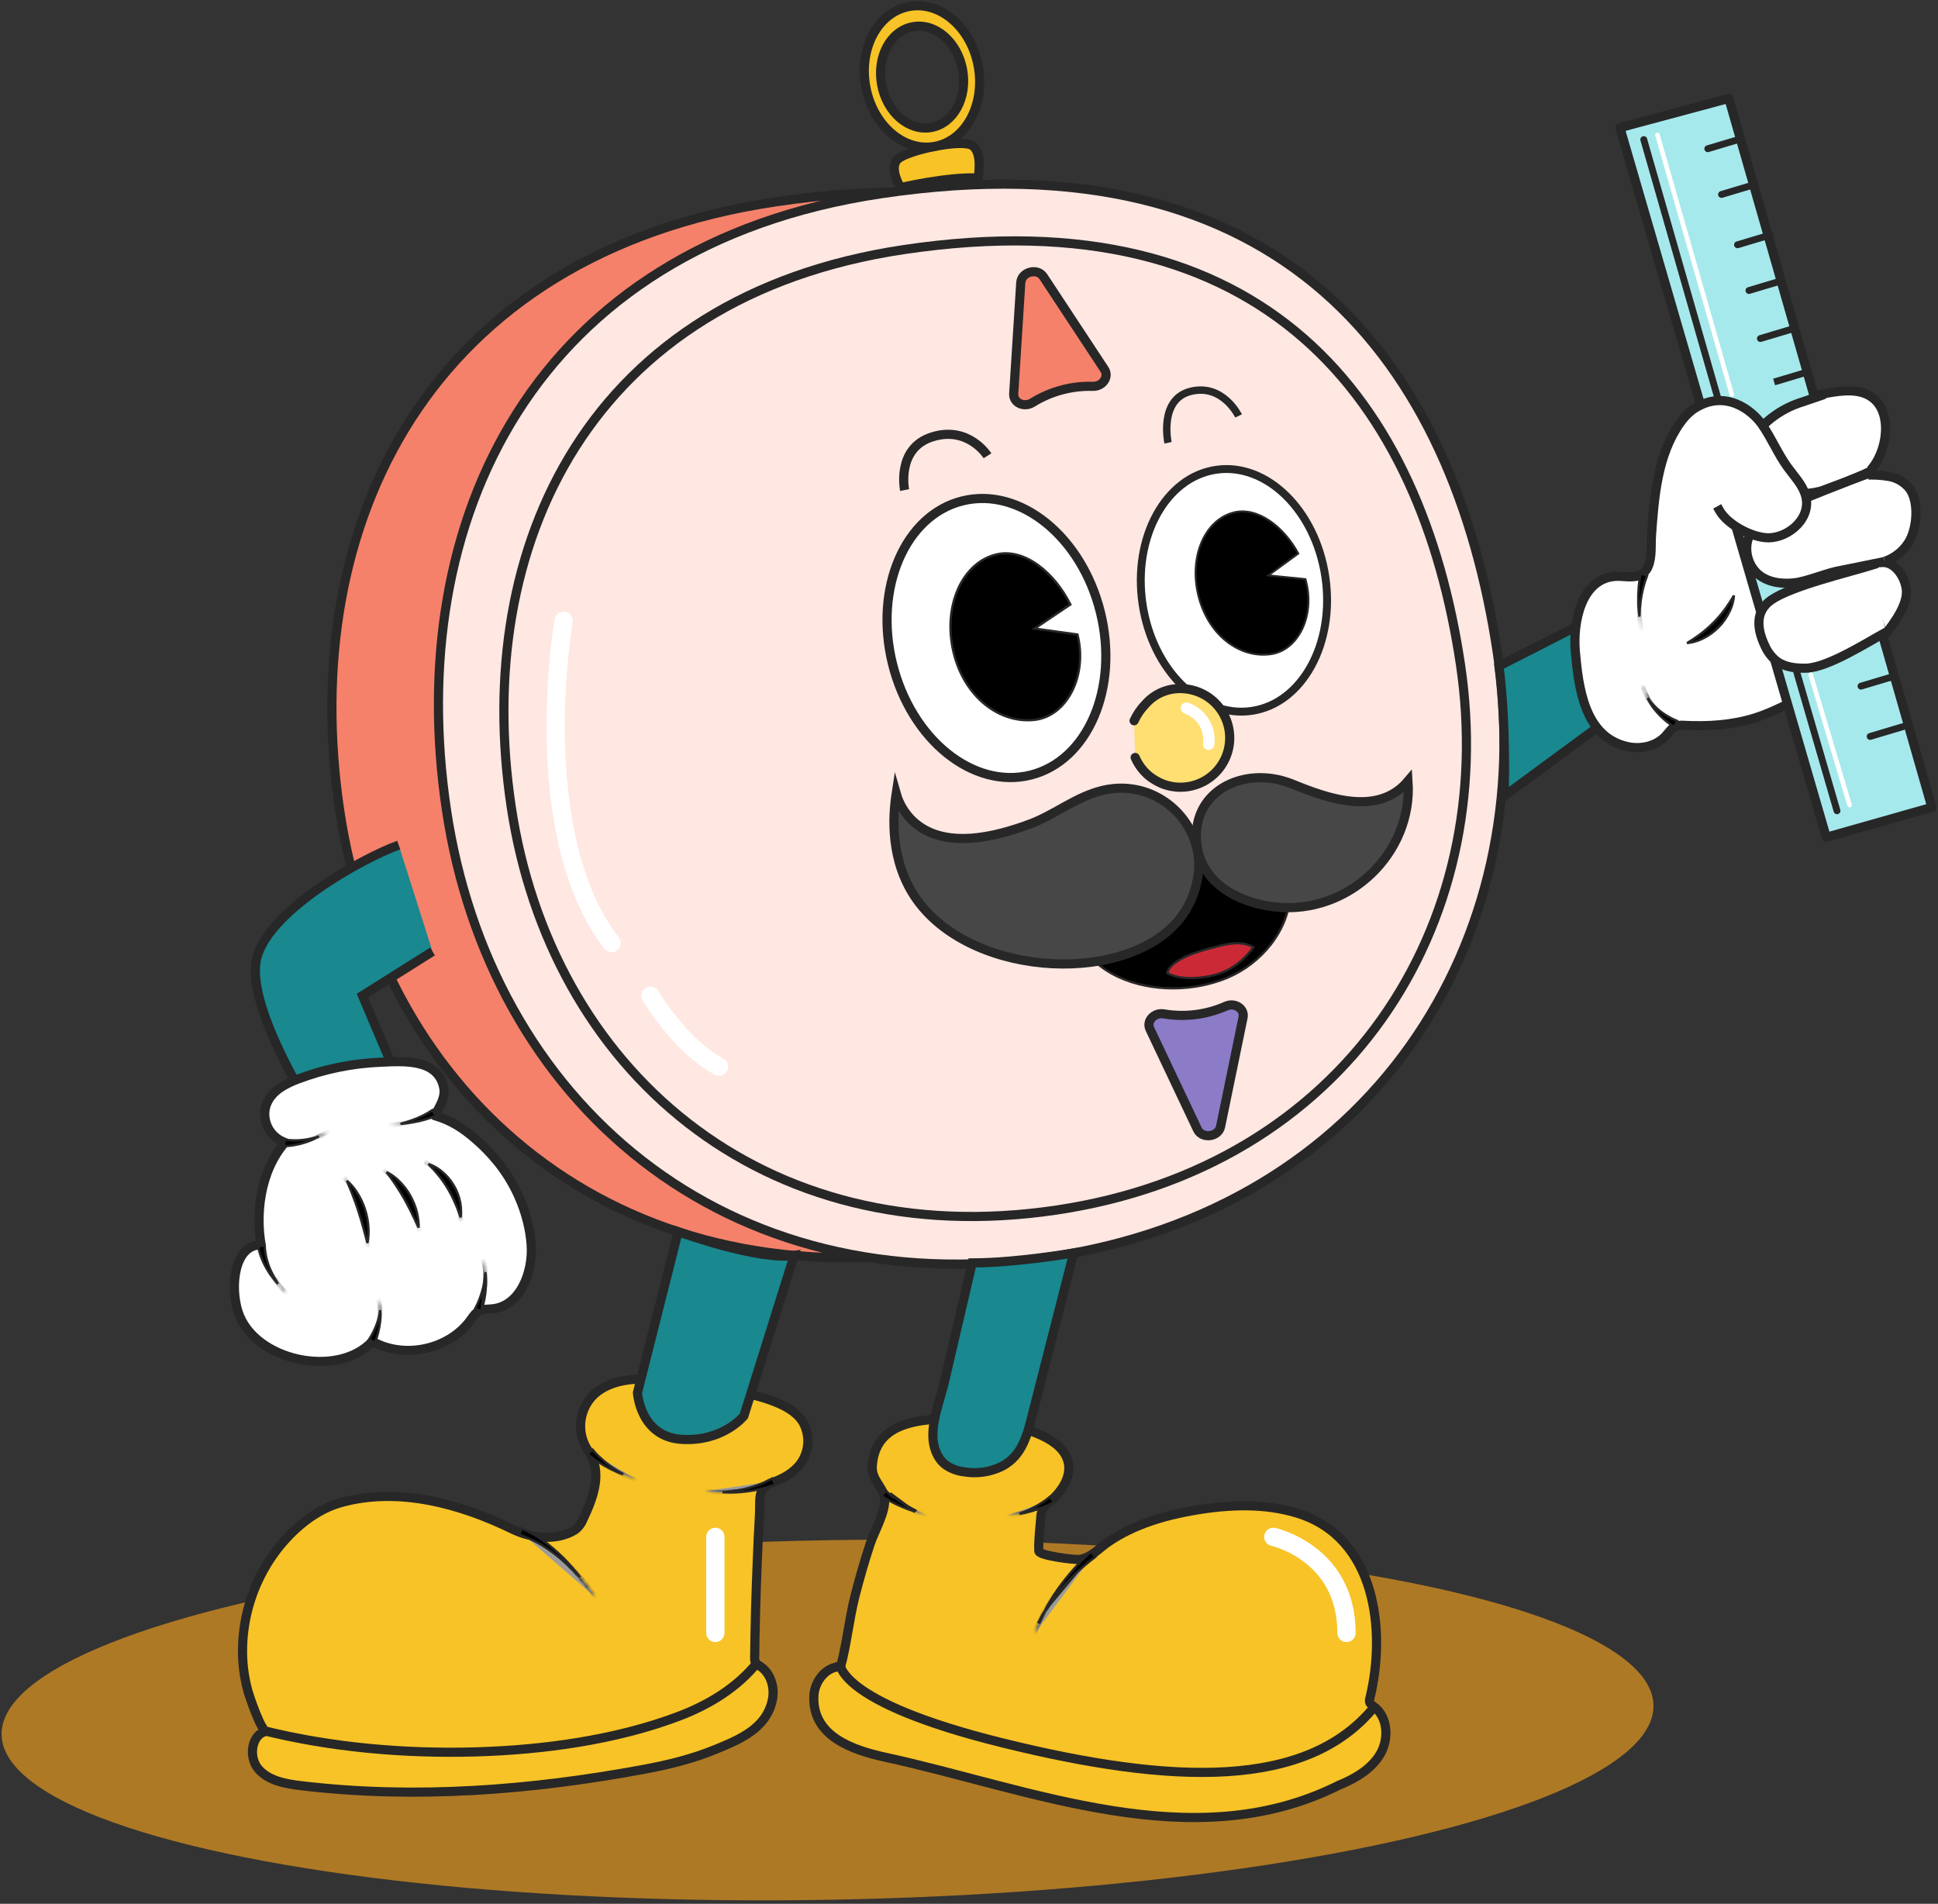 <svg width="339" height="333" viewBox="0 0 339 333" fill="none" xmlns="http://www.w3.org/2000/svg">
<rect x="0" y="0" width="339" height="333" fill="#333333" stroke="none"/>
<ellipse cx="144.757" cy="300.851" rx="144.499" ry="31.444" transform="rotate(-1.021 144.757 300.851)" fill="#FCA61D" fill-opacity="0.61"/>
<path d="M59.428 141.816C66.916 191.884 107.717 227.281 164.902 218.729C220.767 210.373 250.743 164.392 243.255 114.327C235.767 64.263 206.002 24.79 135.625 35.314C74.953 44.386 51.928 91.747 59.428 141.816Z" fill="#F5816A" stroke="#272727" stroke-width="1.6" stroke-miterlimit="10"/>
<path d="M78.097 141.684C85.697 192.444 126.569 228.401 183.754 219.849C239.623 211.493 269.512 164.952 261.92 114.187C254.327 63.422 224.479 23.386 154.102 33.89C93.425 42.966 70.505 90.919 78.097 141.684Z" fill="#FFE7E2" stroke="#272727" stroke-width="1.6" stroke-miterlimit="10"/>
<path d="M89.409 141.036C96.269 186.889 133.201 219.369 184.854 211.645C235.323 204.097 262.323 162.044 255.463 116.2C248.603 70.355 221.642 34.154 158.066 43.663C103.257 51.863 82.552 95.179 89.409 141.036Z" stroke="#272727" stroke-width="1.6" stroke-miterlimit="10"/>
<path d="M180.24 135.58C190.284 133.092 195.767 120.338 192.487 107.092C189.206 93.846 178.404 85.125 168.36 87.612C158.316 90.1 152.833 102.854 156.113 116.1C159.394 129.346 170.196 138.068 180.24 135.58Z" fill="white" stroke="#272727" stroke-width="1.6" stroke-miterlimit="10"/>
<path d="M181.419 109.65L180.985 109.942L181.503 110.014L188.474 110.983C189.376 114.592 188.916 118.139 187.543 120.873C186.153 123.641 183.838 125.561 181.066 125.901L181.089 126.088L181.066 125.901C174.931 126.654 168.628 121.98 166.765 113.966C165.834 109.961 166.227 106.052 167.605 102.974C168.983 99.897 171.34 97.661 174.335 96.966L174.299 96.809L174.335 96.966C176.779 96.399 179.321 97.195 181.611 98.861C183.859 100.496 185.849 102.958 187.234 105.739L181.419 109.65Z" fill="black" stroke="#272727" stroke-width="0.4"/>
<path d="M218.971 124.342C227.801 123.032 233.559 112.53 231.831 100.885C230.103 89.241 221.544 80.863 212.714 82.173C203.884 83.484 198.127 93.986 199.854 105.63C201.582 117.275 210.141 125.653 218.971 124.342Z" fill="white" stroke="#272727" stroke-width="1.38" stroke-miterlimit="10"/>
<path d="M222.221 100.377L221.857 100.643L222.305 100.689L228.346 101.301C229.239 104.383 228.954 107.456 227.856 109.857C226.745 112.288 224.809 114.018 222.43 114.398L222.457 114.568L222.43 114.398C217.164 115.24 211.584 111.422 209.725 104.561C208.795 101.131 209.01 97.748 210.1 95.053C211.19 92.358 213.15 90.359 215.711 89.665C217.799 89.101 220.019 89.706 222.047 91.069C224.038 92.407 225.828 94.465 227.096 96.818L222.221 100.377Z" fill="black" stroke="#272727" stroke-width="0.345"/>
<path d="M198.566 132.491C199.123 133.773 199.979 134.902 201.062 135.784C201.75 136.313 202.503 136.751 203.302 137.088C204.457 137.545 205.697 137.748 206.937 137.683C208.178 137.617 209.389 137.284 210.489 136.707C211.589 136.13 212.551 135.322 213.31 134.338C214.068 133.355 214.606 132.219 214.885 131.009C215.164 129.798 215.178 128.542 214.927 127.326C214.676 126.109 214.165 124.961 213.429 123.961C212.693 122.96 211.749 122.13 210.663 121.528C209.577 120.926 208.373 120.565 207.134 120.471C205.877 120.352 204.609 120.533 203.435 120.998C202.261 121.463 201.213 122.2 200.378 123.147C199.55 124.001 198.873 124.99 198.378 126.071" fill="#FFDE72"/>
<path d="M198.566 132.491C199.123 133.773 199.979 134.902 201.062 135.784C201.75 136.313 202.503 136.751 203.302 137.088C204.457 137.545 205.697 137.748 206.937 137.683C208.178 137.617 209.389 137.284 210.489 136.707C211.589 136.13 212.551 135.322 213.31 134.338C214.068 133.355 214.606 132.219 214.885 131.009C215.164 129.798 215.178 128.542 214.927 127.326C214.676 126.109 214.165 124.961 213.429 123.961C212.693 122.96 211.749 122.13 210.663 121.528C209.577 120.926 208.373 120.565 207.134 120.471C205.877 120.352 204.609 120.533 203.435 120.998C202.261 121.463 201.213 122.2 200.378 123.147C199.55 124.001 198.873 124.99 198.378 126.071" stroke="#272727" stroke-width="1.6" stroke-miterlimit="10" stroke-linecap="round"/>
<path d="M211.43 130.18C211.604 128.841 211.314 127.483 210.607 126.332C209.9 125.182 208.819 124.309 207.546 123.86" stroke="white" stroke-width="2" stroke-miterlimit="10" stroke-linecap="round"/>
<path d="M195.698 170.906L195.697 170.906C193.766 170.028 192.019 168.79 190.551 167.258L190.544 167.251L190.537 167.245C190.146 166.905 189.858 166.461 189.709 165.964C189.594 165.371 189.896 164.766 190.251 164.166L190.078 164.064L190.251 164.166C190.289 164.1 190.329 164.034 190.368 163.967C191.964 161.271 193.972 157.877 196.284 155.9C199.831 152.871 204.617 151.563 209.31 151.484C214.004 151.404 218.644 152.457 223.206 153.657C223.696 153.796 224.197 153.955 224.623 154.19C225.045 154.423 225.378 154.722 225.556 155.135C225.682 155.511 225.729 155.91 225.692 156.305L225.691 156.305L225.691 156.316C225.435 162.759 220.653 168.519 214.673 171.02L214.751 171.204L214.673 171.02C208.924 173.424 201.514 173.581 195.698 170.906Z" fill="black" stroke="#272727" stroke-width="0.4"/>
<path d="M193.931 138.036C203.367 136.532 211.327 144.976 209.407 154.036C208.988 156.19 208.125 158.233 206.875 160.036C198.075 172.388 170.354 171.312 160.394 157.376C155.618 150.696 156.154 142.776 156.766 138.804C157.282 140.617 158.269 142.26 159.626 143.568C165.058 148.712 174.066 146.4 180.174 144.124C184.551 142.496 188.215 139.364 192.859 138.252C193.219 138.164 193.575 138.092 193.931 138.036Z" fill="#474747" stroke="#272727" stroke-width="1.6" stroke-miterlimit="10"/>
<path d="M222.731 136.208C215.479 135.06 208.479 139.48 209.343 147.524C210.095 154.54 216.755 157.972 223.127 158.648C235.876 160 247.164 149.3 246.296 136.612C241.048 142.852 232.204 139.648 226.095 137.152C225.014 136.71 223.885 136.393 222.731 136.208Z" fill="#474747" stroke="#272727" stroke-width="1.6" stroke-miterlimit="10"/>
<path d="M158.239 85.716C158.239 85.716 156.726 78.402 163.07 76.414C169.414 74.426 172.737 79.721 172.737 79.721" stroke="#272727" stroke-width="1.6" stroke-miterlimit="10"/>
<path d="M204.311 77.446C204.311 77.446 202.668 69.823 208.298 68.446C213.927 67.07 216.657 72.752 216.657 72.752" stroke="#272727" stroke-width="1.298" stroke-miterlimit="10"/>
<path d="M180.57 70.442C183.736 68.467 187.415 67.47 191.145 67.575C192.861 67.632 194.06 65.923 193.2 64.62L182.509 48.395C181.46 46.801 178.679 47.54 178.556 49.439L177.32 68.872C177.23 70.427 179.086 71.333 180.57 70.442Z" fill="#F5816A" stroke="#272727" stroke-width="1.6" stroke-miterlimit="10"/>
<path d="M214.462 175.976C211.052 177.489 207.273 177.964 203.594 177.344C201.902 177.048 200.478 178.572 201.146 179.984L209.454 197.533C210.254 199.253 213.126 198.909 213.51 197.044L217.438 177.972C217.75 176.452 216.026 175.296 214.462 175.976Z" fill="#8C7BC7" stroke="#272727" stroke-width="1.6" stroke-miterlimit="10"/>
<path d="M157.53 32.814C157.53 32.814 165.79 30.87 171.094 31.134C171.094 31.134 171.958 26.654 170.058 25.454C168.158 24.254 158.646 26.306 157.034 27.854C155.422 29.402 157.53 32.814 157.53 32.814Z" fill="#F7C326" stroke="#272727" stroke-width="1.6" stroke-miterlimit="10" stroke-linecap="round"/>
<path d="M159.038 1.134C153.602 2.126 150.202 8.414 151.438 15.17C152.674 21.926 158.078 26.602 163.514 25.606C168.95 24.61 172.346 18.33 171.114 11.57C169.882 4.81 164.47 0.138 159.038 1.134ZM162.906 22.298C158.998 23.014 155.102 19.646 154.214 14.782C153.326 9.918 155.774 5.39 159.686 4.674C163.598 3.958 167.49 7.326 168.378 12.194C169.266 17.062 166.818 21.582 162.906 22.298Z" fill="#F7C326" stroke="#272727" stroke-width="1.6" stroke-miterlimit="10" stroke-linecap="round"/>
<path d="M211.512 170.757L211.512 170.757L211.509 170.757C209.185 171.203 206.253 171.365 204.156 170.179C204.331 169.557 204.783 168.995 205.422 168.489C206.108 167.948 206.99 167.485 207.921 167.095C209.513 166.428 211.215 165.985 212.26 165.713C212.437 165.667 212.595 165.626 212.731 165.589L212.731 165.589C214.988 164.981 217.318 164.562 219.264 165.677C218.028 167.367 216.562 168.687 214.97 169.55C213.845 170.143 212.684 170.548 211.512 170.757Z" fill="#CC2936" stroke="#272727" stroke-width="0.4"/>
<path d="M98.581 108.563C98.581 108.563 92.181 145.764 106.981 164.964" stroke="white" stroke-width="3.2" stroke-miterlimit="10" stroke-linecap="round"/>
<path d="M113.781 174.164C113.781 174.164 118.981 182.964 125.781 186.564" stroke="white" stroke-width="3.2" stroke-miterlimit="10" stroke-linecap="round"/>
<path d="M140.05 255.977C138.85 257.621 136.95 258.657 135.018 259.337C132.398 260.261 132.994 262.381 132.854 264.853C132.694 267.694 132.561 270.535 132.454 273.378C132.222 278.924 132.073 284.476 132.006 290.034C131.988 290.261 132.019 290.488 132.098 290.702C132.292 291.008 132.57 291.252 132.898 291.406C134.802 292.606 135.566 295.142 135.102 297.342C134.054 302.326 129.418 304.234 125.254 305.954C121.09 307.674 116.854 308.698 112.454 309.51C92.765 313.158 72.561 314.71 52.681 312.342C49.965 312.018 47.009 311.498 45.213 309.438C43.417 307.378 43.941 303.322 46.625 302.814C45.721 302.986 43.605 296.642 43.385 295.862C42.673 293.305 42.352 290.655 42.433 288.002C42.584 282.653 44.198 277.449 47.101 272.954C49.901 268.614 54.389 264.345 59.413 262.893C69.497 259.977 80.501 263.005 89.665 267.482C92.821 269.022 97.285 269.622 100.525 267.638C101.184 267.158 101.69 266.5 101.985 265.742C103.825 261.905 105.446 257.465 102.954 253.849C102.22 252.807 101.759 251.598 101.611 250.332C101.464 249.067 101.635 247.784 102.109 246.601C103.874 242.173 108.79 241.089 113.066 241.229C117.603 241.38 122.118 241.931 126.558 242.877C130.666 243.757 138.486 244.945 140.59 249.009C141.123 250.068 141.368 251.249 141.302 252.432C141.235 253.616 140.858 254.761 140.21 255.753C140.158 255.829 140.102 255.901 140.05 255.977Z" fill="#F7C326" stroke="#272727" stroke-width="1.6" stroke-miterlimit="10"/>
<path d="M154.922 251.074C153.626 252.274 152.754 253.958 152.582 256.374C152.402 258.87 154.458 260.014 154.718 261.95C155.038 264.35 152.946 267.81 152.174 270.162C151.198 273.138 150.325 276.145 149.554 279.182C148.518 283.262 148.13 287.482 147.046 291.53C144.518 291.486 142.51 294.034 142.37 296.558C141.97 303.702 149.202 306.126 154.846 307.358C180.219 312.862 208.619 325.047 234.151 312.282C236.999 311.118 239.843 309.482 241.412 306.85C242.98 304.218 242.803 300.326 240.323 298.506C240.023 298.286 239.675 298.066 239.579 297.706C239.539 297.475 239.557 297.237 239.631 297.014C242.511 285.142 240.639 268.898 226.951 264.682C221.151 262.898 214.899 263.162 208.915 264.19C203.671 265.094 198.363 266.642 193.923 269.666C192.163 270.866 191.015 272.358 188.915 272.754C188.115 272.906 181.751 272.098 181.715 271.306C181.631 269.39 181.899 267.482 182.047 265.566C182.051 265.014 182.17 264.469 182.395 263.966C182.702 263.48 183.1 263.058 183.567 262.722C185.611 260.998 187.415 258.454 186.867 255.834C186.319 253.214 183.667 251.622 181.163 250.634C176.181 248.679 170.837 247.819 165.494 248.113C161.682 248.305 157.474 248.721 154.922 251.074Z" fill="#F7C326" stroke="#272727" stroke-width="1.6" stroke-miterlimit="10"/>
<path d="M69.741 147.816C63.389 150.088 46.141 159.62 44.777 168.244C43.413 176.868 54.777 194.569 54.777 194.569C54.777 194.569 63.853 194.569 69.753 189.125L63.401 174.144L75.657 166.428" fill="#19888F"/>
<path d="M69.741 147.816C63.389 150.088 46.141 159.62 44.777 168.244C43.413 176.868 54.777 194.569 54.777 194.569C54.777 194.569 63.853 194.569 69.753 189.125L63.401 174.144L75.657 166.428" stroke="#272727" stroke-width="1.6" stroke-miterlimit="10"/>
<path d="M262.199 116.499L283.531 105.615C283.531 105.615 291.247 108.339 290.331 119.215L263.095 139.26C263.095 139.26 263.563 126.94 262.199 116.499Z" fill="#19888F" stroke="#272727" stroke-width="1.6" stroke-miterlimit="10"/>
<path d="M46.349 194.229C46.208 195.421 46.478 196.626 47.114 197.644C47.751 198.662 48.715 199.433 49.849 199.829C45.301 205.061 44.777 212.745 45.685 217.737C41.005 217.685 40.225 224.937 41.629 229.397C43.033 233.857 47.557 236.717 52.129 237.717C56.701 238.717 61.953 238.029 65.125 234.613C70.701 237.773 78.529 236.077 82.301 230.893C82.737 230.293 83.149 229.633 83.809 229.293C84.469 228.953 85.329 229.005 86.109 228.933C90.965 228.477 93.281 222.533 92.909 217.657C92.853 216.925 92.765 216.193 92.641 215.469C91.844 211.005 89.938 206.812 87.097 203.277C85.947 201.854 84.674 200.534 83.293 199.333C81.113 197.405 78.893 195.945 76.049 195.145C76.849 193.545 78.049 191.945 77.577 190.025C76.409 185.165 70.509 185.625 66.649 185.793C61.656 185.988 56.728 186.993 52.057 188.769C51.174 189.096 50.32 189.497 49.505 189.969C47.901 190.909 46.625 192.313 46.349 194.229Z" fill="white" stroke="#272727" stroke-width="1.6" stroke-linejoin="round"/>
<mask id="path-30-inside-1_944_2762" fill="white">
<path d="M74.281 203.217C74.281 203.217 80.181 205.937 80.638 213.653Z"/>
</mask>
<path d="M74.281 203.217C74.281 203.217 80.181 205.937 80.638 213.653Z" fill="white"/>
<path d="M74.281 203.217C74.114 203.58 74.114 203.58 74.114 203.58C74.114 203.58 74.113 203.58 74.113 203.58C74.113 203.58 74.113 203.58 74.114 203.58C74.114 203.58 74.114 203.58 74.115 203.581C74.117 203.581 74.12 203.583 74.125 203.585C74.134 203.59 74.148 203.597 74.168 203.606C74.207 203.626 74.266 203.657 74.343 203.699C74.496 203.783 74.718 203.914 74.988 204.095C75.527 204.456 76.254 205.018 76.996 205.814C78.475 207.402 80.016 209.926 80.238 213.676L81.037 213.629C80.802 209.664 79.166 206.97 77.581 205.269C76.79 204.42 76.014 203.819 75.433 203.43C75.142 203.235 74.9 203.093 74.729 202.998C74.643 202.951 74.575 202.916 74.528 202.892C74.504 202.88 74.485 202.871 74.472 202.864C74.465 202.861 74.46 202.859 74.456 202.857C74.454 202.856 74.453 202.855 74.451 202.855C74.451 202.854 74.45 202.854 74.45 202.854C74.45 202.854 74.449 202.854 74.449 202.854C74.449 202.854 74.449 202.853 74.281 203.217Z" fill="#272727" mask="url(#path-30-inside-1_944_2762)"/>
<path d="M74.948 203.597C75.752 203.855 76.503 204.263 77.158 204.803L77.158 204.803L77.162 204.806C78.036 205.49 78.773 206.331 79.337 207.286L79.337 207.286L79.339 207.289C79.917 208.236 80.315 209.281 80.513 210.373L80.513 210.373C80.612 210.91 80.659 211.455 80.653 212.001C80.644 212.312 80.619 212.622 80.577 212.93C80.564 212.893 80.551 212.856 80.538 212.818C80.521 212.77 80.505 212.723 80.488 212.674C80.418 212.47 80.346 212.262 80.263 212.058C80.196 211.894 80.133 211.724 80.07 211.552C79.953 211.235 79.833 210.912 79.684 210.61C79.297 209.676 78.844 208.771 78.325 207.903C77.809 207.032 77.225 206.202 76.58 205.422C76.063 204.789 75.519 204.181 74.948 203.597Z" fill="black" stroke="#272727" stroke-width="0.4"/>
<mask id="path-33-inside-2_944_2762" fill="white">
<path d="M67.017 204.557C67.017 204.557 72.013 207.733 73.373 215.449Z"/>
</mask>
<path d="M67.017 204.557C67.017 204.557 72.013 207.733 73.373 215.449Z" fill="white"/>
<path d="M67.017 204.557C66.802 204.894 66.802 204.894 66.802 204.894C66.802 204.894 66.802 204.894 66.802 204.894C66.802 204.894 66.802 204.894 66.802 204.894C66.802 204.894 66.802 204.894 66.803 204.895C66.805 204.896 66.808 204.898 66.811 204.9C66.819 204.905 66.832 204.913 66.848 204.925C66.882 204.947 66.932 204.983 66.998 205.031C67.13 205.127 67.322 205.275 67.559 205.477C68.032 205.882 68.682 206.503 69.374 207.36C70.757 209.074 72.312 211.736 72.979 215.518L73.767 215.379C73.073 211.445 71.451 208.661 69.996 206.858C69.269 205.957 68.584 205.301 68.079 204.869C67.826 204.653 67.617 204.493 67.47 204.385C67.397 204.332 67.339 204.291 67.298 204.263C67.278 204.25 67.262 204.239 67.251 204.232C67.245 204.228 67.241 204.225 67.238 204.223C67.236 204.222 67.235 204.221 67.234 204.22C67.233 204.22 67.233 204.22 67.232 204.22C67.232 204.219 67.232 204.219 67.232 204.219C67.232 204.219 67.231 204.219 67.017 204.557Z" fill="#272727" mask="url(#path-33-inside-2_944_2762)"/>
<path d="M69.712 206.482L69.712 206.482L69.715 206.485C70.518 207.251 71.204 208.13 71.751 209.095C72.019 209.576 72.256 210.075 72.458 210.588C72.487 210.668 72.517 210.747 72.546 210.826C72.615 211.01 72.682 211.191 72.743 211.378C72.809 211.583 72.858 211.785 72.908 211.989C72.922 212.047 72.936 212.106 72.951 212.164C73.078 212.698 73.164 213.24 73.205 213.787C73.226 214.1 73.232 214.414 73.222 214.728C73.17 214.618 73.119 214.508 73.068 214.397C72.99 214.227 72.911 214.055 72.824 213.88C72.728 213.686 72.639 213.492 72.55 213.297C72.529 213.251 72.508 213.205 72.487 213.16C72.377 212.92 72.263 212.677 72.134 212.44C72.02 212.212 71.909 211.979 71.803 211.745C71.726 211.578 71.635 211.411 71.549 211.253C71.51 211.183 71.473 211.114 71.438 211.047C71.401 210.978 71.364 210.904 71.326 210.83C71.247 210.673 71.164 210.51 71.073 210.355C71.012 210.251 70.957 210.145 70.899 210.034L70.894 210.025C70.836 209.913 70.775 209.795 70.706 209.68C70.199 208.779 69.648 207.907 69.067 207.041C68.615 206.367 68.143 205.703 67.629 205.024C68.4 205.387 69.105 205.88 69.712 206.482Z" fill="black" stroke="#272727" stroke-width="0.4"/>
<mask id="path-36-inside-3_944_2762" fill="white">
<path d="M60.209 205.917C60.209 205.917 64.297 210.457 64.297 218.173Z"/>
</mask>
<path d="M60.209 205.917C60.209 205.917 64.297 210.457 64.297 218.173Z" fill="white"/>
<path d="M60.209 205.917C59.911 206.185 59.911 206.184 59.911 206.184C59.911 206.184 59.911 206.184 59.911 206.184C59.911 206.184 59.911 206.184 59.911 206.184C59.912 206.185 59.912 206.185 59.913 206.186C59.914 206.187 59.916 206.19 59.92 206.194C59.926 206.201 59.937 206.213 59.95 206.229C59.978 206.261 60.019 206.311 60.073 206.377C60.179 206.51 60.334 206.711 60.52 206.977C60.893 207.508 61.393 208.298 61.893 209.326C62.894 211.383 63.897 214.387 63.897 218.173H64.697C64.697 214.243 63.656 211.119 62.612 208.976C62.091 207.905 61.569 207.078 61.175 206.517C60.978 206.236 60.813 206.022 60.696 205.877C60.638 205.804 60.592 205.748 60.559 205.71C60.543 205.691 60.53 205.677 60.521 205.666C60.517 205.661 60.513 205.657 60.511 205.655C60.51 205.653 60.508 205.652 60.508 205.651C60.507 205.651 60.507 205.65 60.507 205.65C60.507 205.65 60.506 205.65 60.506 205.65C60.506 205.649 60.506 205.649 60.209 205.917Z" fill="#272727" mask="url(#path-36-inside-3_944_2762)"/>
<path d="M60.686 206.535C61.35 207.092 61.926 207.749 62.392 208.484L62.392 208.484L62.394 208.487C63.014 209.425 63.503 210.444 63.846 211.514L63.847 211.515C64.195 212.582 64.4 213.69 64.457 214.811L64.457 214.813C64.509 215.688 64.446 216.565 64.272 217.422C64.262 217.385 64.252 217.347 64.242 217.31C64.226 217.247 64.209 217.183 64.193 217.118C64.141 216.918 64.088 216.714 64.028 216.515C63.955 216.271 63.892 216.022 63.827 215.767L63.82 215.74C63.754 215.479 63.687 215.213 63.605 214.951C63.379 214.062 63.108 213.197 62.841 212.341C62.795 212.195 62.749 212.048 62.704 211.902C62.39 210.891 62.016 209.89 61.636 208.901C61.339 208.13 61.023 207.343 60.686 206.535Z" fill="black" stroke="#272727" stroke-width="0.4"/>
<mask id="path-39-inside-4_944_2762" fill="white">
<path d="M83.585 229.293C83.585 229.293 85.858 224.301 84.493 220.217Z"/>
</mask>
<path d="M83.585 229.293C83.585 229.293 85.858 224.301 84.493 220.217Z" fill="white"/>
<path d="M83.585 229.293C83.95 229.459 83.95 229.459 83.95 229.459C83.95 229.458 83.95 229.458 83.95 229.458C83.95 229.458 83.95 229.458 83.95 229.457C83.951 229.456 83.951 229.455 83.952 229.454C83.953 229.451 83.955 229.447 83.957 229.441C83.962 229.431 83.969 229.415 83.978 229.395C83.995 229.356 84.02 229.298 84.05 229.223C84.112 229.073 84.197 228.857 84.295 228.585C84.491 228.041 84.738 227.274 84.941 226.375C85.345 224.588 85.589 222.234 84.873 220.09L84.114 220.344C84.762 222.284 84.552 224.468 84.161 226.198C83.966 227.058 83.73 227.794 83.543 228.314C83.449 228.573 83.368 228.779 83.311 228.918C83.282 228.988 83.259 229.041 83.244 229.077C83.236 229.094 83.23 229.108 83.227 229.116C83.225 229.12 83.223 229.123 83.222 229.125C83.222 229.126 83.222 229.127 83.221 229.127C83.221 229.127 83.221 229.128 83.221 229.128C83.221 229.128 83.221 229.128 83.221 229.128C83.221 229.127 83.221 229.127 83.585 229.293Z" fill="#272727" mask="url(#path-39-inside-4_944_2762)"/>
<path d="M84.208 229.345L83.134 228.869C83.447 228.266 83.722 227.644 83.957 227.006C84.223 226.291 84.442 225.558 84.612 224.814L84.612 224.814L84.612 224.812C84.779 224.057 84.878 223.289 84.909 222.517L84.909 222.517L84.909 222.515C84.909 222.511 84.909 222.508 84.909 222.505L84.208 229.345ZM84.208 229.345C84.427 228.66 84.601 227.961 84.728 227.254L84.729 227.252L84.729 227.252C84.876 226.469 84.969 225.676 85.009 224.88C85.045 224.09 85.012 223.3 84.911 222.516L84.208 229.345Z" fill="black" stroke="#272727" stroke-width="0.4"/>
<mask id="path-42-inside-5_944_2762" fill="white">
<path d="M64.976 234.741C64.976 234.741 67.412 230.185 66.112 227.253Z"/>
</mask>
<path d="M64.976 234.741C64.976 234.741 67.412 230.185 66.112 227.253Z" fill="white"/>
<path d="M64.976 234.741C65.329 234.93 65.329 234.93 65.329 234.929C65.329 234.929 65.329 234.929 65.329 234.929C65.329 234.929 65.329 234.929 65.33 234.928C65.33 234.927 65.331 234.926 65.331 234.925C65.333 234.922 65.335 234.919 65.337 234.914C65.342 234.904 65.35 234.89 65.359 234.872C65.377 234.836 65.404 234.783 65.437 234.716C65.504 234.581 65.596 234.387 65.703 234.144C65.915 233.661 66.186 232.983 66.415 232.21C66.866 230.689 67.189 228.695 66.478 227.091L65.746 227.415C66.335 228.743 66.09 230.493 65.648 231.983C65.431 232.715 65.174 233.36 64.97 233.822C64.869 234.053 64.781 234.237 64.719 234.363C64.688 234.426 64.664 234.474 64.647 234.506C64.639 234.522 64.633 234.534 64.629 234.542C64.627 234.546 64.625 234.549 64.624 234.551C64.624 234.551 64.624 234.552 64.624 234.552C64.623 234.552 64.623 234.553 64.623 234.553C64.623 234.553 64.623 234.553 64.623 234.553C64.623 234.553 64.623 234.552 64.976 234.741Z" fill="#272727" mask="url(#path-42-inside-5_944_2762)"/>
<path d="M66.496 229.187C66.496 229.183 66.496 229.179 66.497 229.175C66.497 229.177 66.498 229.18 66.498 229.183L66.498 229.183C66.571 229.833 66.571 230.489 66.498 231.139L66.498 231.139C66.426 231.804 66.306 232.463 66.139 233.111L66.139 233.111L66.138 233.113C65.993 233.699 65.812 234.276 65.596 234.84L64.556 234.291C64.853 233.828 65.123 233.348 65.364 232.853C65.646 232.279 65.887 231.687 66.086 231.08C66.292 230.467 66.43 229.833 66.496 229.189L66.496 229.189L66.496 229.187Z" fill="black" stroke="#272727" stroke-width="0.4"/>
<mask id="path-45-inside-6_944_2762" fill="white">
<path d="M50.225 226.345C50.225 226.345 46.141 222.713 45.685 217.721Z"/>
</mask>
<path d="M50.225 226.345C50.225 226.345 46.141 222.713 45.685 217.721Z" fill="white"/>
<path d="M50.225 226.345C50.491 226.046 50.491 226.046 50.491 226.046C50.491 226.046 50.491 226.046 50.491 226.046C50.491 226.046 50.491 226.046 50.491 226.046C50.491 226.046 50.49 226.045 50.489 226.044C50.488 226.043 50.486 226.041 50.482 226.038C50.475 226.032 50.465 226.022 50.451 226.009C50.423 225.983 50.381 225.944 50.327 225.892C50.219 225.787 50.062 225.63 49.873 225.426C49.492 225.019 48.98 224.423 48.453 223.674C47.397 222.173 46.303 220.084 46.083 217.684L45.287 217.757C45.523 220.349 46.699 222.572 47.799 224.135C48.35 224.919 48.887 225.543 49.287 225.972C49.487 226.187 49.653 226.353 49.77 226.466C49.829 226.523 49.875 226.566 49.907 226.596C49.923 226.611 49.936 226.622 49.945 226.63C49.949 226.634 49.952 226.637 49.955 226.64C49.956 226.641 49.957 226.642 49.958 226.642C49.958 226.643 49.959 226.643 49.959 226.643C49.959 226.643 49.959 226.643 49.959 226.643C49.959 226.643 49.959 226.644 50.225 226.345Z" fill="#272727" mask="url(#path-45-inside-6_944_2762)"/>
<path d="M48.576 224.493C48.59 224.515 48.605 224.538 48.619 224.56C48.597 224.536 48.575 224.511 48.553 224.487L48.553 224.487C47.992 223.867 47.478 223.207 47.016 222.511C46.551 221.801 46.155 221.049 45.834 220.265L45.834 220.265L45.833 220.264C45.526 219.528 45.294 218.763 45.141 217.98L46.311 217.875C46.338 218.596 46.436 219.312 46.602 220.015L46.602 220.015C46.792 220.807 47.057 221.578 47.394 222.319C47.733 223.072 48.128 223.799 48.576 224.493Z" fill="black" stroke="#272727" stroke-width="0.4"/>
<mask id="path-48-inside-7_944_2762" fill="white">
<path d="M67.928 196.841C67.928 196.841 72.58 196.581 76.1 194.569Z"/>
</mask>
<path d="M67.928 196.841C67.928 196.841 72.58 196.581 76.1 194.569Z" fill="white"/>
<path d="M67.928 196.841C67.951 197.24 67.951 197.24 67.951 197.24C67.951 197.24 67.951 197.24 67.951 197.24C67.951 197.24 67.952 197.24 67.952 197.24C67.953 197.24 67.954 197.24 67.955 197.24C67.958 197.24 67.962 197.239 67.967 197.239C67.976 197.238 67.99 197.238 68.009 197.236C68.046 197.234 68.099 197.23 68.168 197.224C68.306 197.213 68.505 197.194 68.755 197.166C69.255 197.109 69.958 197.012 70.772 196.852C72.395 196.531 74.485 195.952 76.299 194.916L75.902 194.221C74.195 195.197 72.2 195.754 70.617 196.067C69.828 196.222 69.147 196.316 68.665 196.371C68.424 196.399 68.233 196.416 68.102 196.427C68.037 196.432 67.987 196.436 67.954 196.438C67.938 196.439 67.925 196.44 67.917 196.441C67.913 196.441 67.91 196.441 67.908 196.441C67.907 196.441 67.907 196.441 67.906 196.441C67.906 196.441 67.906 196.441 67.906 196.441C67.906 196.441 67.906 196.441 67.906 196.441C67.906 196.441 67.906 196.441 67.928 196.841Z" fill="#272727" mask="url(#path-48-inside-7_944_2762)"/>
<path d="M70.057 196.576C70.747 196.391 71.43 196.175 72.101 195.928L72.101 195.928C72.762 195.685 73.41 195.408 74.041 195.096L74.041 195.096L74.043 195.095C74.593 194.817 75.126 194.506 75.639 194.163L76.22 195.171C75.608 195.436 74.98 195.659 74.338 195.84L74.337 195.84C73.639 196.04 72.93 196.199 72.212 196.315L72.211 196.315C71.497 196.435 70.778 196.522 70.057 196.576Z" fill="black" stroke="#272727" stroke-width="0.4"/>
<mask id="path-51-inside-8_944_2762" fill="white">
<path d="M49.56 199.861C49.56 199.861 53.42 200.453 57.668 197.793Z"/>
</mask>
<path d="M49.56 199.861C49.56 199.861 53.42 200.453 57.668 197.793Z" fill="white"/>
<path d="M49.56 199.861C49.5 200.256 49.5 200.256 49.5 200.256C49.5 200.256 49.5 200.256 49.5 200.256C49.501 200.256 49.501 200.256 49.502 200.256C49.502 200.257 49.504 200.257 49.505 200.257C49.508 200.257 49.511 200.258 49.516 200.259C49.525 200.26 49.538 200.262 49.555 200.264C49.588 200.268 49.635 200.273 49.696 200.279C49.818 200.291 49.994 200.304 50.217 200.312C50.663 200.326 51.299 200.316 52.07 200.221C53.613 200.031 55.698 199.498 57.881 198.132L57.456 197.454C55.391 198.747 53.422 199.248 51.972 199.427C51.247 199.517 50.653 199.525 50.243 199.512C50.038 199.505 49.879 199.493 49.773 199.483C49.72 199.478 49.68 199.473 49.654 199.47C49.642 199.468 49.633 199.467 49.627 199.466C49.624 199.466 49.622 199.466 49.621 199.465C49.621 199.465 49.62 199.465 49.62 199.465C49.62 199.465 49.62 199.465 49.62 199.465C49.62 199.465 49.621 199.465 49.621 199.465C49.621 199.465 49.621 199.465 49.56 199.861Z" fill="#272727" mask="url(#path-51-inside-8_944_2762)"/>
<path d="M49.648 200.462L49.843 199.309C50.093 199.359 50.345 199.395 50.599 199.416L50.599 199.416C50.934 199.444 51.281 199.465 51.63 199.461C52.326 199.46 53.021 199.403 53.709 199.29C54.407 199.178 55.096 199.01 55.767 198.787C55.778 198.783 55.789 198.78 55.8 198.776C55.789 198.782 55.779 198.788 55.768 198.794C55.134 199.141 54.475 199.439 53.796 199.685L53.796 199.685C53.111 199.936 52.406 200.128 51.688 200.26L51.688 200.26L51.684 200.261C51.33 200.335 50.966 200.382 50.592 200.422C50.279 200.451 49.963 200.465 49.648 200.462Z" fill="black" stroke="#272727" stroke-width="0.4"/>
<path d="M170.059 220.897L167.299 232.713L165.211 241.673C164.483 244.785 163.107 248.073 163.183 251.274C163.227 253.142 163.915 255.09 165.403 256.218C166.325 256.864 167.39 257.276 168.507 257.418C170.768 257.831 173.103 257.517 175.175 256.522C178.995 254.59 179.771 250.609 180.731 246.849L183.719 235.157C185.082 229.824 186.447 224.49 187.815 219.157C187.815 219.157 177.775 220.897 170.059 220.897Z" fill="#19888F" stroke="#272727" stroke-width="1.6" stroke-miterlimit="10"/>
<path d="M138.918 219.589L130.118 247.677C130.118 247.677 126.486 252.217 119.222 251.761C111.957 251.305 111.505 243.593 111.505 243.593L118.626 215.449C118.626 215.449 132.73 220.553 138.918 219.589Z" fill="#19888F" stroke="#272727" stroke-width="1.6" stroke-miterlimit="10"/>
<path d="M288.332 99.003C288.166 99.463 287.882 99.87 287.51 100.186C287.137 100.502 286.688 100.715 286.208 100.803C285.076 101.031 283.908 100.775 282.756 100.803C276.508 101.067 275.136 109.043 275.556 113.888C276.124 120.324 277.156 128.872 284.616 130.568C286.996 131.108 289.712 130.532 291.352 128.724C291.936 128.08 292.424 127.264 293.248 126.98C293.694 126.856 294.16 126.819 294.62 126.872C298.733 127.08 302.972 126.824 306.941 125.584C311.041 124.3 314.621 122.016 318.541 120.308C322.589 118.452 326.037 115.508 328.857 112.091C330.601 109.979 333.481 106.403 333.485 103.571C333.485 101.239 331.449 97.871 328.769 98.443C329.847 98.207 330.865 97.751 331.76 97.104C332.655 96.457 333.407 95.633 333.969 94.683C335.333 92.339 335.693 87.771 334.033 85.483C333.139 84.359 331.866 83.6 330.453 83.347C329.051 83.1 327.625 83.025 326.205 83.123C329.845 80.535 331.529 72.483 327.485 69.523C325.221 67.875 322.109 68.323 319.353 68.811C315.905 69.443 312.841 71.779 309.181 71.495C307.109 71.331 305.209 70.239 303.148 69.939C299.308 69.387 296.124 70.827 293.896 73.975C289.896 79.631 289.36 86.983 288.88 93.667C288.772 95.183 288.996 97.423 288.332 99.003Z" fill="white" stroke="#272727" stroke-width="1.6" stroke-miterlimit="10" stroke-linecap="round"/>
<path d="M283.357 22.33L302.409 17.214L337.933 141.216L319.461 146.452L283.357 22.33Z" fill="#A6E9EC" stroke="#272727" stroke-width="1.6" stroke-linecap="round" stroke-linejoin="round"/>
<path d="M327.564 98.815C323.36 100.135 313.488 102.439 309.856 104.927C306.96 106.927 307.332 110.047 308.736 112.987C309.186 114.02 309.881 114.927 310.76 115.631C312.196 116.703 314.096 116.907 315.888 116.875C319.68 116.803 326.5 112.423 329.832 110.615" fill="white"/>
<path d="M327.564 98.815C323.36 100.135 313.488 102.439 309.856 104.927C306.96 106.927 307.332 110.047 308.736 112.987C309.186 114.02 309.881 114.927 310.76 115.631C312.196 116.703 314.096 116.907 315.888 116.875C319.68 116.803 326.5 112.423 329.832 110.615" stroke="#272727" stroke-width="1.6" stroke-miterlimit="10" stroke-linecap="square"/>
<path d="M326.657 82.907C324.329 83.707 314.337 87.635 312.141 88.743C309.741 89.943 305.973 92.103 305.593 95.119C305.467 96.04 305.554 96.978 305.847 97.86C306.141 98.742 306.632 99.545 307.285 100.207C308.969 101.835 311.529 102.207 313.853 101.947C316.177 101.687 319.709 100.123 322.021 99.763L329.661 98.215" fill="white"/>
<path d="M326.657 82.907C324.329 83.707 314.337 87.635 312.141 88.743C309.741 89.943 305.973 92.103 305.593 95.119C305.467 96.04 305.554 96.978 305.847 97.86C306.141 98.742 306.632 99.545 307.285 100.207C308.969 101.835 311.529 102.207 313.853 101.947C316.177 101.687 319.709 100.123 322.021 99.763L329.661 98.215" stroke="#272727" stroke-width="1.6" stroke-miterlimit="10"/>
<path d="M327.109 82.455C324.737 83.655 318.461 85.911 318.461 85.911C315.661 86.607 313.977 86.211 313.977 86.211C312.792 86.199 311.62 85.971 310.517 85.539C308.061 84.447 305.217 80.219 306.141 77.435C306.359 76.862 306.672 76.33 307.069 75.863C309.178 73.248 312.017 71.32 315.225 70.323L318.873 69.083" fill="white"/>
<path d="M327.109 82.455C324.737 83.655 318.461 85.911 318.461 85.911C315.661 86.607 313.977 86.211 313.977 86.211C312.792 86.199 311.62 85.971 310.517 85.539C308.061 84.447 305.217 80.219 306.141 77.435C306.359 76.862 306.672 76.33 307.069 75.863C309.178 73.248 312.017 71.32 315.225 70.323L318.873 69.083" stroke="#272727" stroke-width="1.6" stroke-miterlimit="10" stroke-linecap="round"/>
<path d="M296.243 71.559C301.691 67.93 306.452 71.735 308.22 74.267C309.88 76.643 310.988 79.367 312.688 81.715C313.792 83.243 315.168 84.643 315.76 86.435C317.088 90.435 313.044 94.035 309.36 94.071C306.495 94.071 302.159 91.771 300.767 89.271" fill="white"/>
<path d="M296.243 71.559C301.691 67.93 306.452 71.735 308.22 74.267C309.88 76.643 310.988 79.367 312.688 81.715C313.792 83.243 315.168 84.643 315.76 86.435C317.088 90.435 313.044 94.035 309.36 94.071C306.495 94.071 302.159 91.771 300.767 89.271" stroke="#272727" stroke-width="1.6" stroke-miterlimit="10" stroke-linecap="square"/>
<path d="M303.311 104.158C303.24 105.064 303.009 105.951 302.627 106.78L302.626 106.781C301.637 108.972 299.899 110.739 297.724 111.762L297.723 111.763C296.897 112.157 296.009 112.4 295.102 112.483C295.85 112.026 296.579 111.538 297.287 111.021L297.287 111.021L297.288 111.02C298.167 110.367 298.994 109.647 299.763 108.868C300.534 108.089 301.241 107.25 301.879 106.36L301.88 106.359C302.388 105.646 302.865 104.912 303.311 104.158Z" fill="black" stroke="#272727" stroke-width="0.4"/>
<mask id="path-67-inside-9_944_2762" fill="white">
<path d="M287.615 100.319C286.641 103.582 286.469 107.031 287.111 110.375Z"/>
</mask>
<path d="M287.615 100.319C286.641 103.582 286.469 107.031 287.111 110.375Z" fill="white"/>
<path d="M287.232 100.204C286.24 103.529 286.064 107.044 286.719 110.451L287.504 110.299C286.873 107.019 287.043 103.634 287.999 100.433L287.232 100.204Z" fill="#272727" mask="url(#path-67-inside-9_944_2762)"/>
<path d="M286.783 107.856C286.783 107.851 286.782 107.847 286.782 107.843L286.781 107.841C286.653 106.997 286.58 106.145 286.564 105.291L286.564 105.289C286.539 104.428 286.565 103.567 286.643 102.709L286.643 102.709L286.643 102.707C286.706 101.904 286.822 101.107 286.991 100.32L288.108 100.701C287.837 101.399 287.612 102.115 287.434 102.843C287.227 103.656 287.069 104.481 286.961 105.313C286.85 106.157 286.791 107.006 286.783 107.856Z" fill="black" stroke="#272727" stroke-width="0.4"/>
<mask id="path-70-inside-10_944_2762" fill="white">
<path d="M293.292 126.712C293.292 126.712 288.3 124.44 287.392 119.912Z"/>
</mask>
<path d="M293.292 126.712C293.292 126.712 288.3 124.44 287.392 119.912Z" fill="white"/>
<path d="M293.292 126.712C293.457 126.348 293.457 126.348 293.458 126.348C293.458 126.348 293.458 126.348 293.458 126.348C293.458 126.348 293.458 126.348 293.457 126.348C293.457 126.348 293.457 126.347 293.456 126.347C293.454 126.346 293.451 126.345 293.447 126.343C293.439 126.339 293.426 126.333 293.409 126.325C293.375 126.308 293.324 126.283 293.258 126.249C293.126 126.182 292.934 126.079 292.7 125.941C292.232 125.666 291.599 125.252 290.938 124.702C289.611 123.597 288.212 121.971 287.784 119.833L286.999 119.99C287.479 122.381 289.03 124.154 290.426 125.317C291.127 125.901 291.798 126.339 292.295 126.631C292.543 126.777 292.748 126.887 292.893 126.961C292.965 126.998 293.022 127.026 293.062 127.045C293.081 127.055 293.097 127.062 293.108 127.067C293.113 127.07 293.117 127.072 293.12 127.073C293.122 127.074 293.123 127.075 293.124 127.075C293.125 127.075 293.125 127.075 293.125 127.076C293.125 127.076 293.126 127.076 293.126 127.076C293.126 127.076 293.126 127.076 293.292 126.712Z" fill="#272727" mask="url(#path-70-inside-10_944_2762)"/>
<path d="M291.559 125.186C292.132 125.536 292.733 125.839 293.355 126.092L292.873 127.154C292.582 126.979 292.3 126.788 292.028 126.584L292.028 126.584L292.025 126.582C291.699 126.346 291.388 126.094 291.083 125.829C290.482 125.303 289.93 124.724 289.432 124.099C288.946 123.484 288.536 122.811 288.213 122.097C288.648 122.732 289.157 123.314 289.73 123.828L289.73 123.829C290.298 124.336 290.91 124.79 291.559 125.186Z" fill="black" stroke="#272727" stroke-width="0.4"/>
<path d="M45.685 302.602C57.837 305.658 70.745 306.782 83.238 306.426C94.938 306.09 107.726 304.366 118.726 300.194C124.018 298.194 129.042 295.134 132.554 290.698" stroke="#272727" stroke-width="1.6" stroke-miterlimit="10"/>
<path d="M146.906 290.818C146.906 290.818 145.998 297.618 175.502 304.89C205.007 312.162 228.611 313.062 240.411 298.538" stroke="#272727" stroke-width="1.6" stroke-miterlimit="10"/>
<mask id="path-75-inside-11_944_2762" fill="white">
<path d="M104.241 279.454C104.241 279.454 98.337 270.374 90.869 267.854Z"/>
</mask>
<path d="M104.241 279.454C104.241 279.454 98.337 270.374 90.869 267.854Z" fill="#9B9B9B"/>
<path d="M104.241 279.454C104.577 279.236 104.577 279.236 104.576 279.236C104.576 279.235 104.576 279.235 104.576 279.235C104.576 279.235 104.576 279.234 104.575 279.234C104.574 279.232 104.573 279.23 104.572 279.228C104.568 279.223 104.564 279.216 104.558 279.207C104.546 279.189 104.528 279.163 104.505 279.128C104.459 279.059 104.391 278.959 104.301 278.83C104.123 278.573 103.86 278.205 103.522 277.755C102.845 276.856 101.865 275.631 100.648 274.326C98.224 271.725 94.826 268.767 90.997 267.475L90.741 268.233C94.38 269.461 97.668 272.302 100.063 274.871C101.256 276.151 102.219 277.354 102.882 278.236C103.214 278.677 103.471 279.038 103.645 279.287C103.731 279.412 103.797 279.509 103.841 279.574C103.863 279.607 103.879 279.632 103.89 279.648C103.896 279.656 103.9 279.662 103.902 279.666C103.904 279.668 103.905 279.67 103.905 279.671C103.905 279.671 103.906 279.672 103.906 279.672C103.906 279.672 103.906 279.672 103.906 279.672C103.906 279.672 103.906 279.672 104.241 279.454Z" fill="#272727" mask="url(#path-75-inside-11_944_2762)"/>
<path d="M98.527 272.49C99.571 273.559 100.556 274.683 101.478 275.859C100.461 274.776 99.385 273.75 98.255 272.786L98.253 272.785C97.117 271.832 95.912 270.962 94.65 270.183L94.65 270.183L94.646 270.181C93.45 269.478 92.182 268.904 90.864 268.47L91.245 267.353C92.6 267.931 93.889 268.656 95.087 269.515C96.304 270.422 97.454 271.416 98.527 272.49Z" fill="black" stroke="#272727" stroke-width="0.4"/>
<mask id="path-78-inside-12_944_2762" fill="white">
<path d="M191.391 271.734C191.391 271.734 183.675 277.638 180.951 285.806Z"/>
</mask>
<path d="M191.391 271.734C191.391 271.734 183.675 277.638 180.951 285.806Z" fill="#9B9B9B"/>
<path d="M191.391 271.734C191.148 271.416 191.148 271.416 191.148 271.416C191.148 271.416 191.147 271.416 191.147 271.416C191.147 271.417 191.147 271.417 191.146 271.418C191.145 271.418 191.143 271.42 191.141 271.421C191.137 271.424 191.131 271.429 191.123 271.435C191.108 271.447 191.085 271.465 191.056 271.488C190.997 271.535 190.911 271.604 190.801 271.694C190.58 271.874 190.264 272.14 189.877 272.485C189.103 273.173 188.043 274.177 186.896 275.438C184.608 277.955 181.958 281.521 180.571 285.679L181.33 285.932C182.668 281.923 185.237 278.452 187.488 275.976C188.612 274.74 189.651 273.756 190.409 273.083C190.787 272.746 191.095 272.487 191.308 272.313C191.414 272.225 191.496 272.159 191.552 272.116C191.58 272.094 191.601 272.077 191.614 272.067C191.621 272.061 191.626 272.057 191.63 272.055C191.631 272.053 191.633 272.052 191.633 272.052C191.634 272.052 191.634 272.051 191.634 272.051C191.634 272.051 191.634 272.051 191.634 272.051C191.634 272.051 191.634 272.051 191.391 271.734Z" fill="#272727" mask="url(#path-78-inside-12_944_2762)"/>
<path d="M188.409 274.996L188.41 274.996C189.418 274.047 190.48 273.157 191.591 272.331L190.864 271.397C189.797 272.35 188.787 273.365 187.841 274.438L187.84 274.439C186.846 275.554 185.916 276.725 185.054 277.945C184.201 279.16 183.436 280.435 182.765 281.76L188.409 274.996ZM188.409 274.996C187.341 276.003 186.33 277.068 185.382 278.188M188.409 274.996L185.382 278.188M185.382 278.188C184.426 279.314 183.554 280.507 182.773 281.76M185.382 278.188L182.765 281.76C182.754 281.781 182.743 281.803 182.733 281.824M182.773 281.76C182.759 281.781 182.746 281.803 182.733 281.824M182.773 281.76C182.773 281.76 182.773 281.76 182.773 281.76L182.942 281.866L182.773 281.76ZM182.733 281.824C182.404 282.479 182.105 283.148 181.836 283.829L181.653 283.747C181.985 283.091 182.345 282.449 182.733 281.824Z" fill="black" stroke="#272727" stroke-width="0.4"/>
<mask id="path-81-inside-13_944_2762" fill="white">
<path d="M103.105 253.805C103.105 253.805 105.829 256.981 111.273 258.797Z"/>
</mask>
<path d="M103.105 253.805C103.105 253.805 105.829 256.981 111.273 258.797Z" fill="#9B9B9B"/>
<path d="M103.105 253.805C102.801 254.066 102.801 254.066 102.801 254.066C102.801 254.066 102.801 254.066 102.802 254.066C102.802 254.066 102.802 254.067 102.802 254.067C102.803 254.068 102.804 254.069 102.804 254.07C102.806 254.072 102.809 254.075 102.812 254.078C102.818 254.085 102.827 254.096 102.839 254.109C102.862 254.135 102.896 254.172 102.941 254.219C103.031 254.315 103.163 254.451 103.339 254.619C103.689 254.955 104.212 255.419 104.907 255.94C106.297 256.982 108.377 258.253 111.146 259.177L111.399 258.418C108.725 257.526 106.721 256.3 105.387 255.3C104.721 254.8 104.222 254.357 103.892 254.041C103.727 253.883 103.604 253.757 103.524 253.671C103.483 253.628 103.453 253.595 103.434 253.574C103.425 253.563 103.418 253.555 103.413 253.551C103.411 253.548 103.41 253.546 103.409 253.545C103.408 253.545 103.408 253.545 103.408 253.544C103.408 253.544 103.408 253.544 103.408 253.544C103.408 253.545 103.408 253.545 103.408 253.545C103.408 253.545 103.408 253.545 103.105 253.805Z" fill="#272727" mask="url(#path-81-inside-13_944_2762)"/>
<path d="M106.976 256.588C107.628 257.056 108.306 257.487 109.007 257.879C108.244 257.609 107.498 257.292 106.774 256.931L106.773 256.93C106.037 256.567 105.322 256.159 104.634 255.71L104.634 255.71L104.633 255.709C104.29 255.489 103.951 255.248 103.618 254.994L103.618 254.994L103.617 254.993C103.333 254.781 103.06 254.554 102.798 254.314L103.682 253.573C103.872 253.815 104.075 254.048 104.288 254.271C104.553 254.553 104.834 254.833 105.129 255.084C105.715 255.621 106.331 256.123 106.976 256.588L106.976 256.588Z" fill="black" stroke="#272727" stroke-width="0.4"/>
<mask id="path-84-inside-14_944_2762" fill="white">
<path d="M135.557 259.025C135.557 259.025 130.565 261.75 123.305 260.841Z"/>
</mask>
<path d="M135.557 259.025C135.557 259.025 130.565 261.75 123.305 260.841Z" fill="#9B9B9B"/>
<path d="M135.557 259.025C135.366 258.674 135.366 258.674 135.366 258.674C135.366 258.674 135.366 258.674 135.366 258.674C135.366 258.674 135.366 258.674 135.366 258.674C135.366 258.674 135.365 258.675 135.364 258.675C135.362 258.676 135.359 258.678 135.355 258.68C135.347 258.684 135.334 258.691 135.316 258.7C135.281 258.718 135.227 258.746 135.155 258.78C135.01 258.85 134.794 258.95 134.511 259.067C133.944 259.303 133.11 259.609 132.052 259.887C129.935 260.444 126.924 260.891 123.355 260.445L123.255 261.238C126.946 261.7 130.061 261.239 132.256 260.661C133.353 260.372 134.221 260.054 134.817 259.806C135.115 259.683 135.345 259.577 135.502 259.501C135.581 259.463 135.641 259.433 135.683 259.411C135.703 259.401 135.719 259.393 135.73 259.387C135.736 259.384 135.74 259.381 135.743 259.38C135.745 259.379 135.746 259.378 135.747 259.378C135.747 259.377 135.748 259.377 135.748 259.377C135.748 259.377 135.749 259.377 135.749 259.377C135.749 259.377 135.749 259.377 135.557 259.025Z" fill="#272727" mask="url(#path-84-inside-14_944_2762)"/>
<path d="M132.749 260.509L132.749 260.509L132.743 260.51C131.698 260.739 130.638 260.896 129.571 260.978L129.57 260.978C128.522 261.061 127.468 261.07 126.418 261.006L126.418 261.006C126.415 261.006 126.413 261.006 126.41 261.005C126.412 261.005 126.414 261.005 126.416 261.005C127.456 260.94 128.491 260.805 129.513 260.602L129.515 260.601C130.529 260.393 131.527 260.111 132.501 259.758C132.988 259.588 133.46 259.394 133.923 259.188L133.924 259.188C134.315 259.012 134.698 258.819 135.071 258.608L135.647 259.633C135.205 259.816 134.755 259.976 134.297 260.114C133.779 260.269 133.263 260.411 132.749 260.509Z" fill="black" stroke="#272727" stroke-width="0.4"/>
<mask id="path-87-inside-15_944_2762" fill="white">
<path d="M154.45 261.026C154.45 261.026 156.666 263.338 162.114 265.154Z"/>
</mask>
<path d="M154.45 261.026C154.45 261.026 156.666 263.338 162.114 265.154Z" fill="#9B9B9B"/>
<path d="M154.45 261.026C154.161 261.302 154.161 261.302 154.161 261.303C154.162 261.303 154.162 261.303 154.162 261.303C154.162 261.303 154.162 261.303 154.163 261.304C154.163 261.304 154.164 261.305 154.165 261.306C154.166 261.308 154.169 261.31 154.171 261.313C154.177 261.318 154.185 261.326 154.195 261.336C154.215 261.356 154.244 261.384 154.282 261.42C154.359 261.492 154.472 261.594 154.625 261.722C154.929 261.977 155.389 262.332 156.021 262.744C157.283 263.567 159.23 264.614 161.988 265.533L162.241 264.774C159.55 263.877 157.665 262.86 156.457 262.073C155.854 261.68 155.419 261.344 155.138 261.108C154.998 260.991 154.895 260.898 154.829 260.837C154.796 260.806 154.773 260.782 154.758 260.768C154.75 260.76 154.745 260.755 154.742 260.752C154.74 260.75 154.739 260.749 154.739 260.749C154.738 260.748 154.738 260.748 154.738 260.748C154.738 260.748 154.738 260.748 154.738 260.748C154.738 260.748 154.739 260.748 154.739 260.749C154.739 260.749 154.739 260.749 154.45 261.026Z" fill="#272727" mask="url(#path-87-inside-15_944_2762)"/>
<path d="M160.072 264.391C160.064 264.387 160.056 264.383 160.048 264.378C160.048 264.378 160.047 264.378 160.047 264.378L160.142 264.202C159.498 263.862 158.862 263.506 158.258 263.114C157.654 262.722 157.066 262.31 156.51 261.866C156.234 261.646 155.962 261.418 155.71 261.182L160.072 264.391ZM160.072 264.391C160.063 264.388 160.055 264.386 160.047 264.383C159.346 264.16 158.652 263.918 157.97 263.637L157.97 263.637L157.968 263.636C157.277 263.359 156.601 263.045 155.945 262.694C155.615 262.515 155.288 262.329 154.97 262.125L154.97 262.125L154.968 262.124C154.694 261.953 154.43 261.768 154.176 261.568L155.012 260.764C155.189 260.963 155.377 261.151 155.575 261.329M160.072 264.391L155.575 261.329M155.575 261.329C155.832 261.569 156.107 261.801 156.385 262.022L155.575 261.329Z" fill="black" stroke="#272727" stroke-width="0.4"/>
<mask id="path-90-inside-16_944_2762" fill="white">
<path d="M184.178 262.149C181.793 263.781 179.048 264.812 176.178 265.153Z"/>
</mask>
<path d="M184.178 262.149C181.793 263.781 179.048 264.812 176.178 265.153Z" fill="#9B9B9B"/>
<path d="M183.952 261.819C181.62 263.415 178.936 264.422 176.131 264.756L176.225 265.551C179.159 265.202 181.965 264.148 184.404 262.48L183.952 261.819Z" fill="#272727" mask="url(#path-90-inside-16_944_2762)"/>
<path d="M182.531 263.604L182.531 263.604C183.157 263.352 183.765 263.06 184.354 262.732L183.668 261.814C183.188 262.204 182.685 262.565 182.161 262.894C181.564 263.279 180.945 263.629 180.307 263.941C179.665 264.262 179.002 264.54 178.323 264.775C178.323 264.775 178.323 264.775 178.323 264.775L182.531 263.604ZM182.531 263.604L182.53 263.605M182.531 263.604L182.53 263.605M182.53 263.605C181.851 263.884 181.157 264.122 180.449 264.317L180.449 264.317M182.53 263.605L180.449 264.317M180.449 264.317L180.447 264.317M180.449 264.317L180.447 264.317M180.447 264.317C179.747 264.517 179.035 264.67 178.317 264.777L180.447 264.317Z" fill="black" stroke="#272727" stroke-width="0.4"/>
<path d="M298.732 26.014L304.432 24.31" stroke="#272727" stroke-width="1.2" stroke-linecap="round" stroke-linejoin="round"/>
<path d="M303.931 42.815L309.631 41.111" stroke="#272727" stroke-width="1.2" stroke-linecap="round" stroke-linejoin="round"/>
<path d="M305.933 50.815L311.633 49.111" stroke="#272727" stroke-width="1.2" stroke-linecap="round" stroke-linejoin="round"/>
<path d="M307.932 59.215L313.633 57.511" stroke="#272727" stroke-width="1.2" stroke-linecap="round" stroke-linejoin="round"/>
<path d="M310.332 66.815L316.032 65.111" stroke="#272727" stroke-width="1.2" stroke-linejoin="round"/>
<path d="M325.532 120.016L331.232 118.312" stroke="#272727" stroke-width="1.2" stroke-linecap="round" stroke-linejoin="round"/>
<path d="M327.133 128.816L332.833 127.112" stroke="#272727" stroke-width="1.2" stroke-linecap="round" stroke-linejoin="round"/>
<path d="M301.132 34.014L306.832 32.31" stroke="#272727" stroke-width="1.2" stroke-linecap="round" stroke-linejoin="round"/>
<path d="M287.533 24.414L300.533 69.815" stroke="#272727" stroke-width="1.2" stroke-linecap="round" stroke-linejoin="round"/>
<path d="M289.932 23.614L302.932 69.015" stroke="white" stroke-width="0.8" stroke-miterlimit="10" stroke-linecap="round"/>
<path d="M314.133 117.016L321.333 141.816" stroke="#272727" stroke-width="1.2" stroke-linecap="round" stroke-linejoin="round"/>
<path d="M316.732 118.015L323.532 140.816" stroke="white" stroke-width="0.8" stroke-miterlimit="10" stroke-linecap="round"/>
<path d="M222.731 268.818C222.731 268.818 235.531 271.618 235.531 285.618" stroke="white" stroke-width="3.2" stroke-miterlimit="10" stroke-linecap="round"/>
<path d="M125.13 268.818V285.618" stroke="white" stroke-width="3.2" stroke-miterlimit="10" stroke-linecap="round"/>
</svg>
